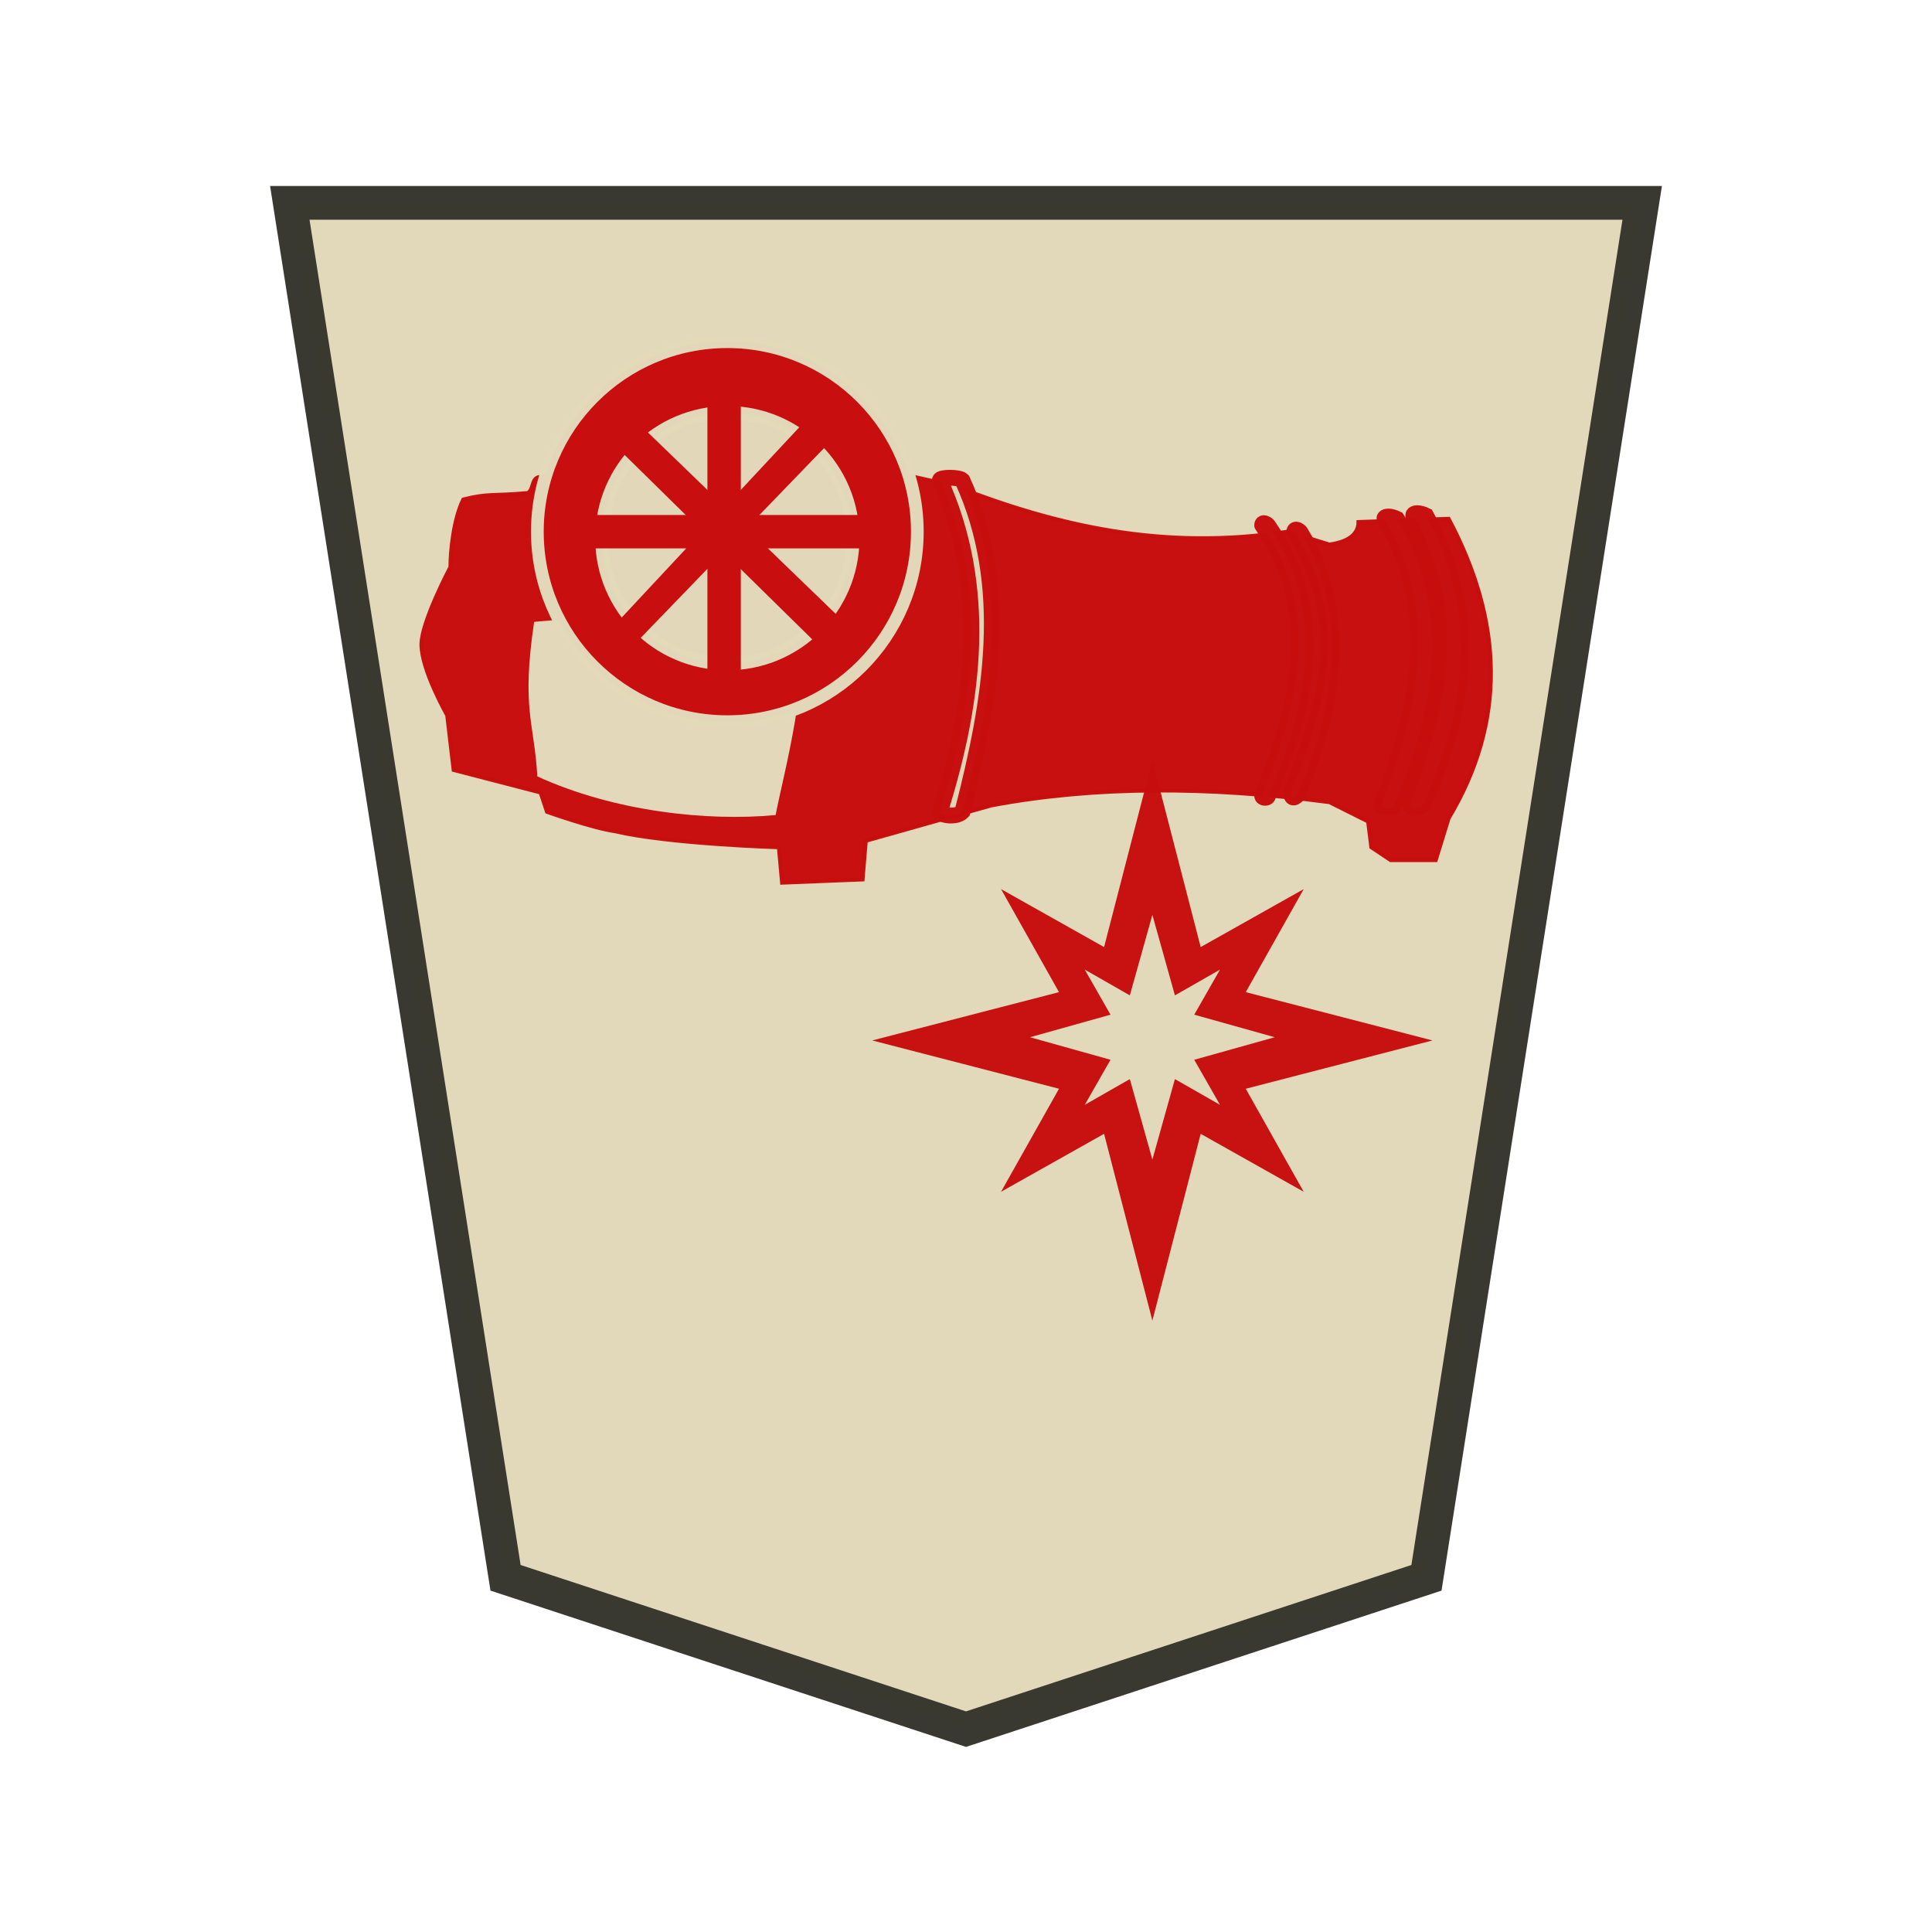 <?xml version="1.0" encoding="utf-8"?>
<!-- Generator: Adobe Illustrator 24.0.2, SVG Export Plug-In . SVG Version: 6.00 Build 0)  -->
<svg version="1.1" id="Capa_1" xmlns="http://www.w3.org/2000/svg" xmlns:xlink="http://www.w3.org/1999/xlink" x="0px" y="0px"
	 viewBox="0 0 60 60" style="enable-background:new 0 0 60 60;" xml:space="preserve">
<style type="text/css">
	.st0{fill:#E2D9BA;stroke:#393830;stroke-width:1.048;stroke-opacity:0.992;enable-background:new    ;}
	
		.st1{opacity:0.99;fill:#C80E0E;fill-opacity:0.992;stroke:#C80E0E;stroke-width:0.123;stroke-opacity:0.992;enable-background:new    ;}
	
		.st2{opacity:0.99;fill:#E2D9BA;fill-opacity:0.988;stroke:#C80E0E;stroke-width:0.491;stroke-linecap:round;stroke-opacity:0.992;enable-background:new    ;}
	
		.st3{opacity:0.99;fill:#E2D9BA;fill-opacity:0.988;stroke:#C80E0E;stroke-width:0.473;stroke-linecap:round;stroke-linejoin:round;stroke-opacity:0.992;enable-background:new    ;}
	
		.st4{opacity:0.99;fill:#E2D9BA;fill-opacity:0.988;stroke:#C80E0E;stroke-width:0.484;stroke-linecap:round;stroke-opacity:0.992;enable-background:new    ;}
	
		.st5{opacity:0.99;fill:#E2D9BA;fill-opacity:0.988;stroke:#C80E0E;stroke-width:0.492;stroke-linecap:round;stroke-opacity:0.992;enable-background:new    ;}
	.st6{fill:#E2D9BA;fill-opacity:0.992;}
	.st7{opacity:0.98;fill:#C80E0E;enable-background:new    ;}
	.st8{fill:#C80E0E;stroke:#E2D9BA;stroke-width:0.395;stroke-linecap:square;stroke-linejoin:bevel;stroke-opacity:0.988;}
	.st9{fill:#E2D9BA;fill-opacity:0.988;stroke:#E2D9BA;stroke-width:0.408;stroke-linecap:square;stroke-opacity:0.988;}
	.st10{fill:#C80E0E;stroke:#C80E0E;stroke-width:0.437;stroke-linecap:square;}
</style>
<path class="st0" d="M30,53.7L44.3,49L51,6.3H9L15.7,49L30,53.7z"/>
<g id="Capa_1_1_">
	<g id="Capa_5">
		<g transform="translate(39.688 -.688)">
			<g>
				<path class="st1" d="M-25.6,24.6l-0.2-1.7c0,0-0.8-1.4-0.8-2.2c0-0.7,0.9-2.4,0.9-2.4c0-0.5,0.1-1.5,0.4-2.1
					c0.8-0.2,0.9-0.1,2-0.2c0.2-0.1,0.1-0.5,0.4-0.5c2.9-0.8,4.6-0.8,6.3-0.8c2.2,0,6.6,1.1,6.6,1.1c3.1,1.2,6.4,2,10.3,1.4l1.3,0.4
					c0.7-0.1,0.9-0.4,0.9-0.7l2.8-0.1c1.7,3.2,1.8,6.3,0,9.3l-0.4,1.3H3.5L2.9,27l-0.1-0.8l-1.2-0.6c-3.8-0.5-7.3-0.5-10.5,0.1
					l-3.9,1.1l-0.1,1.2l-2.5,0.1l-0.1-1.1c0,0-3.4-0.1-5.1-0.5c-0.7-0.1-2.1-0.6-2.1-0.6l-0.2-0.6L-25.6,24.6z"/>
				<path class="st2" d="M-9.8,25.9c-0.2,0.2-0.7,0.1-0.7,0c1.1-3.5,1.5-7,0-10.3c0-0.1,0.6-0.1,0.7,0C-8.3,18.9-8.9,22.4-9.8,25.9
					L-9.8,25.9z"/>
				<path class="st3" d="M-0.3,25.4c0,0.1-0.2,0.1-0.2,0c1.2-3,1.8-5.8,0-8.4c0-0.1,0.1-0.1,0.2,0C1.5,19.6,1,22.4-0.3,25.4
					L-0.3,25.4z"/>
				<path class="st3" d="M0.6,25.4c-0.1,0.1-0.2,0.1-0.2-0.1c1.2-3,1.8-5.4,0.1-8.1c0-0.1,0.1-0.1,0.2,0C2.3,19.8,1.7,22.8,0.6,25.4
					L0.6,25.4z"/>
				<path class="st4" d="M3.6,25.7c0,0.1-0.4,0.1-0.4,0c1.2-3.1,1.8-6.1,0.1-8.9c0-0.1,0.2-0.1,0.4,0C5.4,19.6,4.9,22.7,3.6,25.7
					L3.6,25.7z"/>
				<path class="st5" d="M4.5,25.7c-0.1,0.1-0.4,0.1-0.4,0c1.2-3.2,1.8-6,0.1-9c0-0.1,0.2-0.1,0.4,0C6.2,19.6,5.9,22.6,4.5,25.7
					L4.5,25.7z"/>
			</g>
			<path class="st6" d="M-15.6,26c-2.1,0.2-5-0.1-7.4-1.2c-0.1-1.7-0.5-2.1-0.1-4.8c2.4-0.2,4.7-0.5,8.1,0.1
				C-14.4,21.3-15.4,24.9-15.6,26L-15.6,26z"/>
			<path class="st7" d="M-3.9,41.7l1.5-5.8l3.2,1.8L-1,34.5L4.8,33L-1,31.5l1.8-3.2l-3.2,1.8l-1.5-5.8l-1.5,5.8l-3.2-1.8l1.8,3.2
				l-5.8,1.5l5.8,1.5l-1.8,3.2l3.2-1.8L-3.9,41.7z M-3.9,36.7l-0.7-2.5L-6,35l0.8-1.4l-2.5-0.7l2.5-0.7L-6,30.8l1.4,0.8l0.7-2.5
				l0.7,2.5l1.4-0.8l-0.8,1.4l2.5,0.7l-2.5,0.7l0.8,1.4l-1.4-0.8L-3.9,36.7z"/>
			<circle class="st8" cx="-17.1" cy="17.2" r="5.9"/>
			<circle class="st9" cx="-17.1" cy="17.4" r="3.9"/>
			<path class="st10" d="M-14.4,20.3l0.4-0.5l-5.9-5.7l-0.4,0.4L-14.4,20.3z"/>
			<path class="st10" d="M-20.3,20.1l0.3,0.3l5.7-5.9l-0.4-0.4L-20.3,20.1z"/>
			<path class="st10" d="M-13.1,17.5v-0.6h-8.1v0.6H-13.1z"/>
			<path class="st10" d="M-17.5,21.4h0.6v-8.1h-0.6V21.4z"/>
		</g>
	</g>
</g>
</svg>
